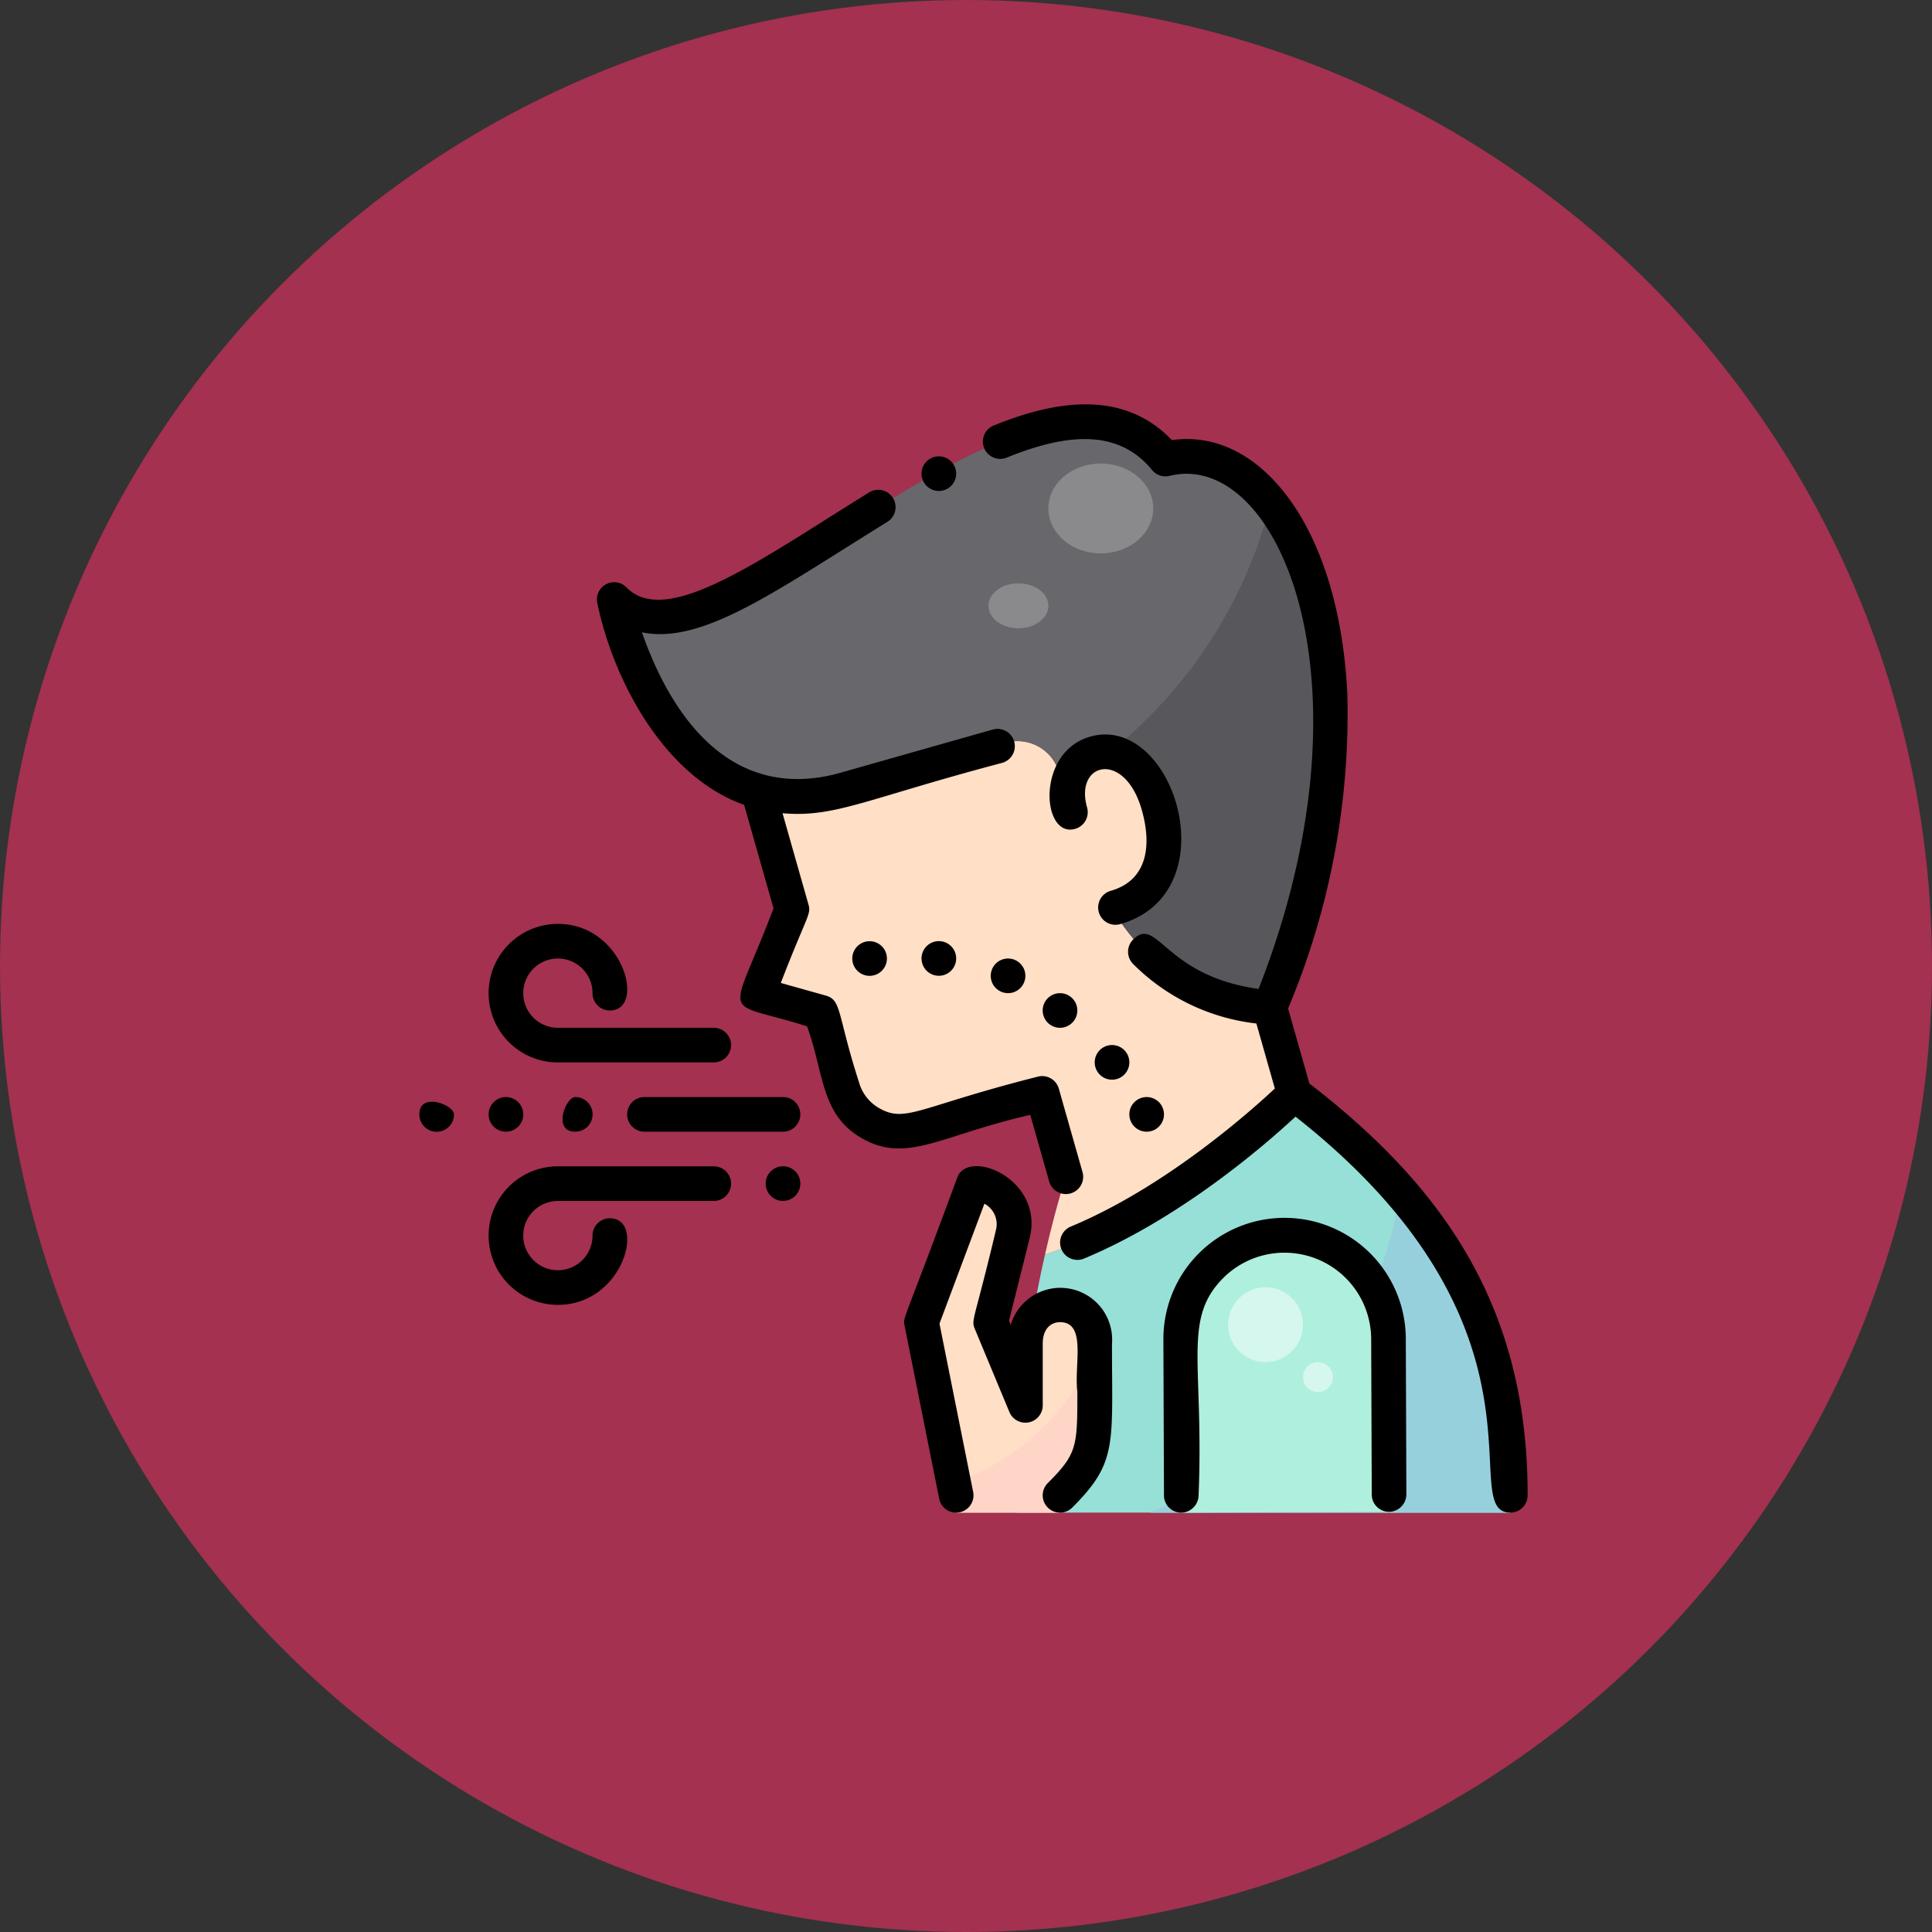 <svg xmlns="http://www.w3.org/2000/svg" width="129" height="129" viewBox="0 0 129 129"><rect x="0" y="0" width="129" height="129" fill="#333333" stroke="none"/><g transform="translate(-368 2658)"><circle cx="64.5" cy="64.5" r="64.5" transform="translate(368 -2658)" fill="#a3314f"/><g transform="translate(396 -2630.997)"><g transform="translate(13.018 1.153)"><path d="M309.031,345.324c0-12-5.22-19.806-14.422-26.808,0,0-8,7.978-16.644,10.727a74.521,74.521,0,0,0-1.874,16.082v1.156h32.94Z" transform="translate(-249.205 -273.637)" fill="#96e0d7"/><path d="M241.25,381.969v-1.156c2.313-2.312,2.313-3.185,2.313-6.937V370.7a2.329,2.329,0,1,0-4.625,0v4.114l-2.312-5.559,1.471-5.885A2.708,2.708,0,0,0,235.469,360L232,369.25l2.313,11.563v1.156Z" transform="translate(-211.487 -309.125)" fill="#ffdfc5"/><path d="M354.385,363.772A28.362,28.362,0,0,1,337.657,385.2H361.7v-1.156C361.7,375.605,359.115,369.242,354.385,363.772Z" transform="translate(-301.873 -312.352)" fill="#97d0dd"/><path d="M190.419,173.625c-9.831-.813-12.374-9.707-14.037-15.56a2.884,2.884,0,0,0-4.145-1.9l-10.358,2.943a10.443,10.443,0,0,1-5.617.064l.031.106,2.212,7.786-2.294,5.675,4.247,1.2,1.422,5.005a4.047,4.047,0,0,0,5,2.787l8.342-2.37,1.58,5.561s-.662,1.97-1.389,5.19c8.641-2.748,16.644-10.727,16.644-10.727Z" transform="translate(-146.652 -134.506)" fill="#ffdfc5"/><path d="M99.68,32.669A10.439,10.439,0,0,0,105.3,32.6l10.358-2.943a2.884,2.884,0,0,1,4.145,1.9c1.664,5.855,4.206,14.748,14.037,15.561,8.929-21.819,1.57-38.719-6.967-36.626-7.1-8.659-23.3,7.827-31.926,10.277-3.234.919-4.874-.882-4.874-.882S92.3,30.578,99.68,32.669Z" transform="translate(-90.07 -8)" fill="#68676b"/><path d="M311.08,45.663A31.274,31.274,0,0,1,297.193,64.5c1.674,5.836,4.4,14.06,13.832,14.84C317.244,64.141,315.56,51.332,311.08,45.663Z" transform="translate(-267.257 -40.219)" fill="#58575b"/><path d="M365.609,390.708a6.938,6.938,0,1,0-13.875.058l.038,11.563,13.875-.058Z" transform="translate(-313.915 -329.485)" fill="#afefde"/><path d="M282.028,164.117c-1.58-5.561-7.141-3.981-5.877.468L272,166.259l3.469,5.781,3.69-1.1C282.23,170.07,282.9,167.188,282.028,164.117Z" transform="translate(-245.705 -138.509)" fill="#ffdfc5"/><ellipse cx="3.5" cy="3" rx="3.5" ry="3" transform="translate(28.982 2.793)" fill="#8a8a8c"/><ellipse cx="2" cy="1.5" rx="2" ry="1.5" transform="translate(24.982 10.793)" fill="#8a8a8c"/><circle cx="2.5" cy="2.5" r="2.5" transform="translate(40.982 57.793)" fill="#d5f7ed"/><circle cx="1" cy="1" r="1" transform="translate(45.982 62.793)" fill="#d5f7ed"/><path d="M246.848,447.364l.167.832v1.156h6.938V448.2c1.882-1.882,2.232-2.81,2.3-5.112a21.784,21.784,0,0,0-.1-4.316A15.655,15.655,0,0,1,246.848,447.364Z" transform="translate(-224.189 -376.509)" fill="#ffd5c7"/></g><g transform="translate(0 -0.003)"><path d="M282.144,45.348l-1.424-5.012a50.789,50.789,0,0,0,3.96-20.924c-.27-5.9-1.888-10.853-4.556-13.948-2.049-2.378-4.569-3.453-7.162-3.079-2.7-2.822-6.6-3.14-11.9-.974a1.156,1.156,0,0,0,.875,2.141c4.61-1.885,7.693-1.621,9.7.828a1.156,1.156,0,0,0,1.169.39c7.245-1.776,13.989,13.773,5.945,34.258-6.3-.875-6.751-4.914-8.376-3.3a1.156,1.156,0,0,0,0,1.635,13.81,13.81,0,0,0,8.229,3.973l1.233,4.341c-1.658,1.551-7.332,6.6-13.627,9.219a1.156,1.156,0,0,0,.889,2.135c6.477-2.7,12.142-7.638,14.118-9.476,18.045,14.2,10.6,26.44,14.343,26.44a1.156,1.156,0,0,0,1.156-1.156c0-12.116-5.163-20.244-14.571-27.493Z" transform="translate(-222.715 0.003)"/><path d="M293.838,152.65c-3.63,1.032-3.235,6.792-1,6.157a1.156,1.156,0,0,0,.8-1.428c-.859-3.023,2.514-3.843,3.653.164.69,2.429.348,4.709-2.073,5.4a1.156,1.156,0,0,0,.632,2.224C303.192,163.077,299.441,151.057,293.838,152.65Z" transform="translate(-249.054 -130.463)"/><path d="M110.972,81.106l1.264,4.449a1.156,1.156,0,0,0,2.224-.632l-1.58-5.561a1.156,1.156,0,0,0-1.428-.8c-7.908,2-8.773,3.1-10.539,2.114a2.872,2.872,0,0,1-1.373-1.734c-1.467-4.553-1.149-5.5-2.22-5.8L94.314,72.3c1.732-4.491,2.04-4.562,1.851-5.228l-1.734-6.106c3.515.306,5.555-.955,14.67-3.364a1.156,1.156,0,0,0-.632-2.224L98.121,58.314c-6.644,1.762-10.824-3-13.08-9.427,4.054.831,8.932-2.766,16.389-7.375a1.156,1.156,0,0,0-1.216-1.967c-7.236,4.473-13.464,9.036-16.166,6.381a1.151,1.151,0,0,0-1.981,1.021c1.083,5.2,4.486,11.579,9.8,13.462l1.963,6.909c-2.946,7.774-3.642,6.015,2.238,7.876,1.159,3.163.892,5.931,3.717,7.506,2.984,1.664,5.227-.236,11.186-1.593Z" transform="translate(-70.181 -33.667)"/><path d="M351.793,375.8a8.089,8.089,0,0,0-8.06,8.127l.038,10.406a1.156,1.156,0,0,0,1.156,1.152,1.175,1.175,0,0,0,1.156-1.161c.361-8.819-1.09-11.751,1.638-14.5a5.79,5.79,0,0,1,9.886,4.047l.038,10.406a1.156,1.156,0,0,0,1.156,1.152,1.175,1.175,0,0,0,1.156-1.161l-.038-10.406A8.1,8.1,0,0,0,351.793,375.8Z" transform="translate(-294.053 -321.484)"/><path d="M231.056,362.523l-.114-.274,1.378-5.514c.984-3.936-4.085-6.041-4.832-4.052-3.621,9.832-3.636,9.3-3.52,9.883l2.313,11.563a1.156,1.156,0,0,0,2.268-.454L226.3,362.437l3-8.008a1.552,1.552,0,0,1,.773,1.746c-1.431,6.037-1.675,5.99-1.416,6.609l2.313,5.559a1.157,1.157,0,0,0,2.224-.444v-4.114c0-1.066.6-1.445,1.156-1.445,1.8,0,.929,2.864,1.156,4.625,0,3.674,0,4.146-1.974,6.12a1.156,1.156,0,0,0,1.635,1.635c3.037-3.037,2.651-4.18,2.651-10.935A3.458,3.458,0,0,0,231.056,362.523Z" transform="translate(-191.571 -301.059)"/><path d="M201.209,250.313a1.156,1.156,0,0,0,0-2.312A1.156,1.156,0,0,0,201.209,250.313Z" transform="translate(-171.146 -212.156)"/><path d="M0,323a1.156,1.156,0,0,0,2.313,0C2.313,322.357,0,321.465,0,323Z" transform="translate(0 -275.589)"/><path d="M34.313,321.209a1.156,1.156,0,0,0-2.312,0A1.156,1.156,0,0,0,34.313,321.209Z" transform="translate(-27.375 -273.802)"/><path d="M67,322.313A1.156,1.156,0,0,0,67,320C66.357,320,65.465,322.313,67,322.313Z" transform="translate(-56.589 -273.75)"/><path d="M160,353.2a1.156,1.156,0,0,0,2.313,0A1.156,1.156,0,0,0,160,353.2Z" transform="translate(-136.875 -301.172)"/><path d="M232,249.2a1.156,1.156,0,0,0,2.313,0A1.156,1.156,0,0,0,232,249.2Z" transform="translate(-198.469 -212.204)"/><path d="M330.313,321.209a1.156,1.156,0,0,0-2.312,0A1.156,1.156,0,0,0,330.313,321.209Z" transform="translate(-280.594 -273.802)"/><path d="M312,297.2a1.156,1.156,0,0,0,2.313,0A1.156,1.156,0,0,0,312,297.2Z" transform="translate(-266.906 -253.266)"/><path d="M289.2,274.313a1.156,1.156,0,0,0,0-2.312A1.156,1.156,0,0,0,289.2,274.313Z" transform="translate(-246.423 -232.687)"/><path d="M265.2,258.313a1.156,1.156,0,0,0,0-2.312A1.156,1.156,0,0,0,265.2,258.313Z" transform="translate(-225.892 -219)"/><path d="M233.209,26.313a1.156,1.156,0,0,0,0-2.312A1.156,1.156,0,0,0,233.209,26.313Z" transform="translate(-198.521 -20.531)"/><path d="M36.625,249.25H47.031a1.156,1.156,0,0,0,0-2.312H36.625a2.313,2.313,0,1,1,2.313-2.312,1.156,1.156,0,0,0,1.156,1.156c2.429,0,.939-5.781-3.469-5.781a4.625,4.625,0,0,0,0,9.25Z" transform="translate(-27.375 -205.312)"/><path d="M47.031,352H36.625a4.625,4.625,0,0,0,0,9.25c4.41,0,5.9-5.781,3.469-5.781a1.156,1.156,0,0,0-1.156,1.156,2.313,2.313,0,1,1-2.312-2.312H47.031A1.156,1.156,0,0,0,47.031,352Z" transform="translate(-27.375 -301.125)"/><path d="M106.459,320h-9.25a1.156,1.156,0,0,0,0,2.313h9.25A1.156,1.156,0,0,0,106.459,320Z" transform="translate(-82.178 -273.75)"/></g></g></g></svg>
